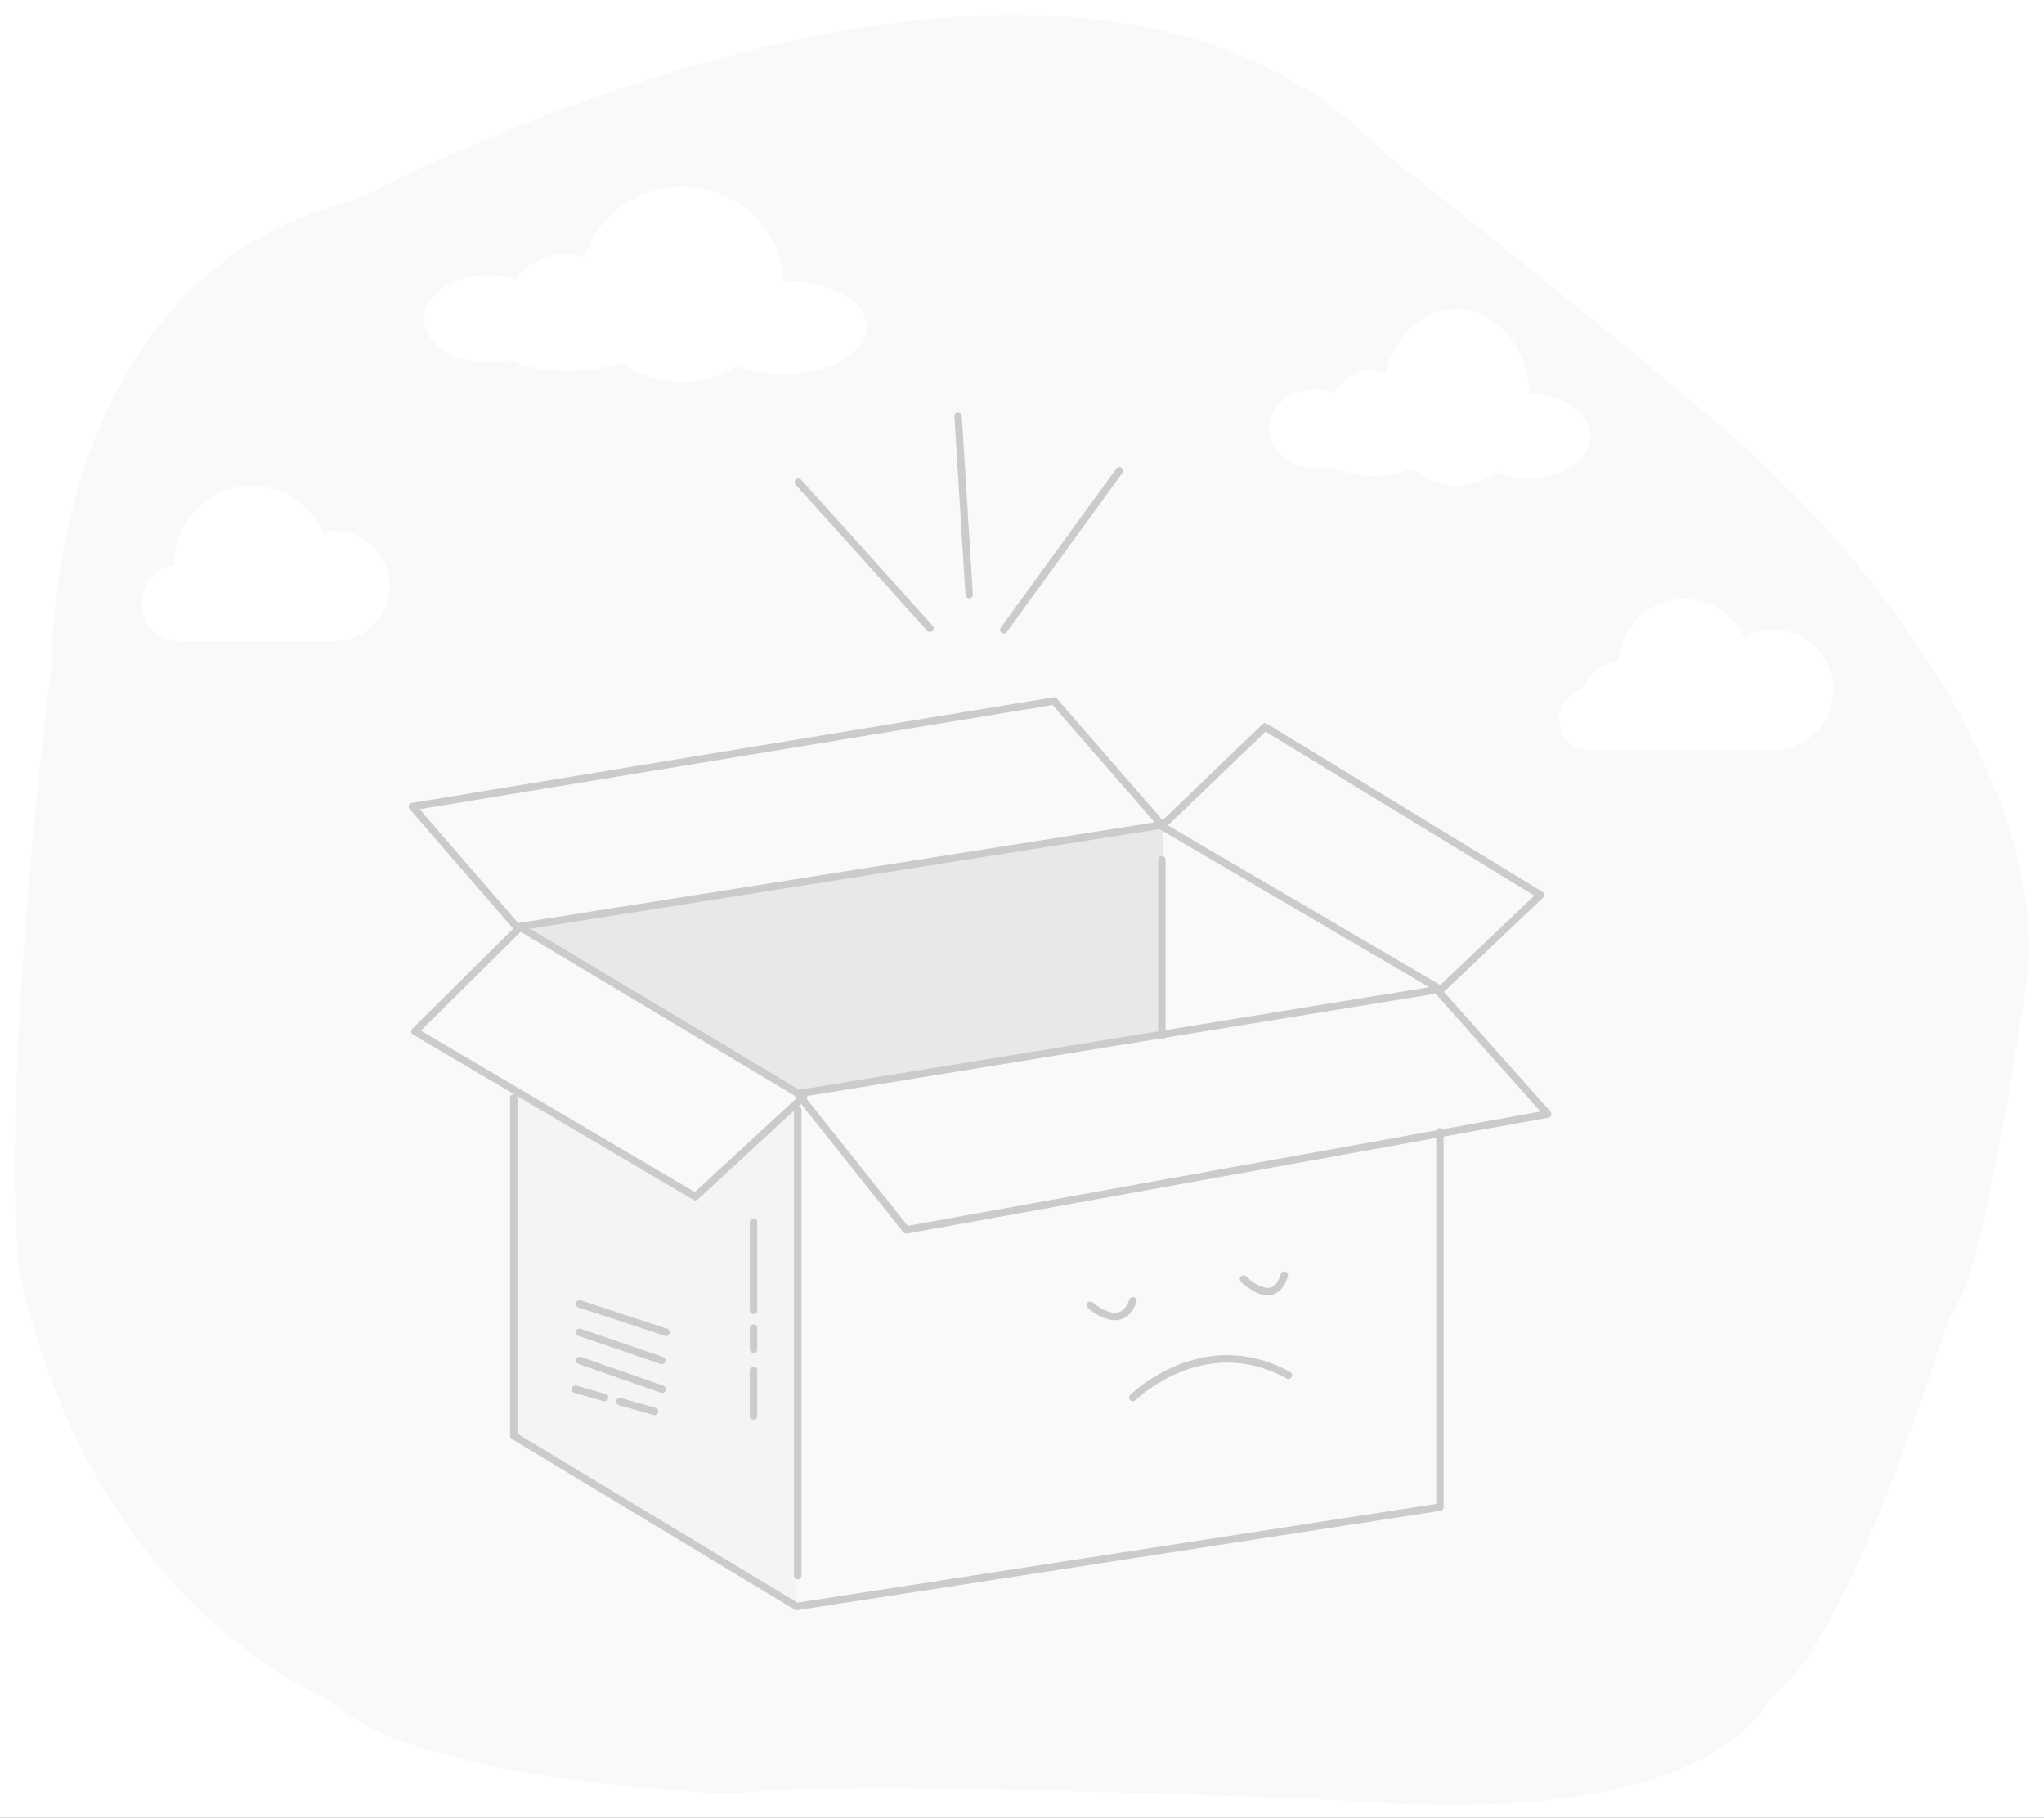 <svg xmlns="http://www.w3.org/2000/svg" xmlns:xlink="http://www.w3.org/1999/xlink" width="550" height="489" viewBox="0 0 550 489">
  <rect x="0" y="0" width="550" height="489" fill="#333333" stroke="none"/>
  <defs>
    <clipPath id="clip-Web_1920_1">
      <rect width="550" height="489"/>
    </clipPath>
  </defs>
  <g id="Web_1920_1" data-name="Web 1920 – 1" clip-path="url(#clip-Web_1920_1)">
    <rect width="550" height="489" fill="#fff"/>
    <g id="Group_8" data-name="Group 8" transform="translate(-702 -337)">
      <path id="bg-01" d="M427.9,101.354c13.784,10.9,91.14,72.007,105.645,87.643a19.011,19.011,0,0,0,1.44,1.44c7.406,7.1,63.469,63.263,65.526,122.515a49.792,49.792,0,0,1-.411,7.818c-2.16,15.224-11.213,76.122-19.236,90.009a45.839,45.839,0,0,0-4.012,9.258c-6.481,20.162-26.025,77.665-42.484,93.095a51.619,51.619,0,0,0-6.275,7.1c-6.892,9.258-31.683,30.243-112.845,23.557,0,0-127.452-5.452-159.958-2.057a54.544,54.544,0,0,1-7.1.206c-16.973-.823-79.619-5.143-101.838-22.425a39.508,39.508,0,0,0-7.1-4.526c-14.3-7.1-61.823-35.695-79.1-111.1a33.02,33.02,0,0,1-.926-6.275c-1.029-12.447-2.983-58.428,8.949-158.518a31.97,31.97,0,0,0,.309-4.423c.309-14.2,5.246-99.987,77.87-120.355a48,48,0,0,0,8.332-3.189C182.354,97.034,344.575,19.884,424.092,97.96,425.223,98.988,426.561,100.223,427.9,101.354Z" transform="translate(647.567 277.471)" fill="#f9f9f9"/>
      <g id="Group_5" data-name="Group 5" transform="translate(812.982 448.941)">
        <path id="Path_24" data-name="Path 24" d="M850.875,557.383l72.575,44.364,98.583-15.911V530.245Z" transform="translate(-820.143 -419.855)" fill="#e8e8e8"/>
        <path id="Path_25" data-name="Path 25" d="M847.721,599.755v92.669L923.43,737.9V603.35L896.4,628.212Z" transform="translate(-820.234 -417.862)" fill="#f4f4f4"/>
        <g id="Group_4" data-name="Group 4" transform="translate(0 0)">
          <g id="Group_2" data-name="Group 2" transform="translate(0 76.632)">
            <path id="Path_1" data-name="Path 1" d="M907.035,565.737l29.18,36.63,172.6-31.17-29.767-33.452Z" transform="translate(-803.36 -460.081)" fill="none" stroke="#cbcbcb" stroke-linecap="round" stroke-linejoin="round" stroke-width="2"/>
            <path id="Path_2" data-name="Path 2" d="M882.333,593.9l29.152-26.89L835.2,521.375l-28.309,28.067Z" transform="translate(-806.232 -460.551)" fill="none" stroke="#cbcbcb" stroke-linecap="round" stroke-linejoin="round" stroke-width="2"/>
            <path id="Path_3" data-name="Path 3" d="M834.313,523.07l173.58-27.477-29-33.347L806.25,490.655Z" transform="translate(-806.25 -462.246)" fill="none" stroke="#cbcbcb" stroke-linecap="round" stroke-linejoin="round" stroke-width="2"/>
            <path id="Path_4" data-name="Path 4" d="M1002.273,497.8h0l75.065,44,26.82-25.482-74.117-45.191Z" transform="translate(-800.63 -464.137)" fill="none" stroke="#cbcbcb" stroke-linecap="round" stroke-linejoin="round" stroke-width="2"/>
            <path id="Path_5" data-name="Path 5" d="M1081.954,575.16V676.126L908.872,702.867l-76.126-45.925V566.07" transform="translate(-805.49 -459.269)" fill="none" stroke="#cbcbcb" stroke-linecap="round" stroke-linejoin="round" stroke-width="2"/>
            <path id="Path_6" data-name="Path 6" d="M895.473,600.566v23.7" transform="translate(-803.692 -460.338)" fill="none" stroke="#cbcbcb" stroke-linecap="round" stroke-width="2"/>
            <path id="Path_7" data-name="Path 7" d="M895.473,644.6V632.324" transform="translate(-803.692 -452.226)" fill="none" stroke="#cbcbcb" stroke-linecap="round" stroke-width="2"/>
            <path id="Path_8" data-name="Path 8" d="M1002.273,503.744v47.385" transform="translate(-800.63 -461.056)" fill="none" stroke="#cbcbcb" stroke-linecap="round" stroke-width="2"/>
            <path id="Path_9" data-name="Path 9" d="M907.035,569.156V694.489" transform="translate(-803.36 -459.181)" fill="none" stroke="#cbcbcb" stroke-linecap="round" stroke-width="2"/>
            <path id="Path_10" data-name="Path 10" d="M849.961,619.9l23.282,7.659" transform="translate(-804.997 -457.726)" fill="none" stroke="#cbcbcb" stroke-linecap="round" stroke-width="2"/>
            <path id="Path_11" data-name="Path 11" d="M849.961,627.342l22.11,7.572" transform="translate(-804.997 -457.513)" fill="none" stroke="#cbcbcb" stroke-linecap="round" stroke-width="2"/>
            <path id="Path_12" data-name="Path 12" d="M849.961,634.7l22.213,7.739" transform="translate(-804.997 -457.301)" fill="none" stroke="#cbcbcb" stroke-linecap="round" stroke-width="2"/>
            <path id="Path_13" data-name="Path 13" d="M848.861,642.227l7.871,2.248" transform="translate(-805.028 -457.086)" fill="none" stroke="#cbcbcb" stroke-linecap="round" stroke-width="2"/>
            <path id="Path_15" data-name="Path 15" d="M866.516,647.471l9.329,2.625" transform="translate(-810.694 -458.993)" fill="none" stroke="#cbcbcb" stroke-linecap="round" stroke-width="2"/>
            <path id="Path_16" data-name="Path 16" d="M895.473,626.237v5.7" transform="translate(-803.692 -457.544)" fill="none" stroke="#cbcbcb" stroke-linecap="round" stroke-width="2"/>
            <path id="Path_17" data-name="Path 17" d="M983.578,620.3s8.4,7.529,11.438-1.194" transform="translate(-801.166 -457.749)" fill="none" stroke="#cbcbcb" stroke-linecap="round" stroke-width="2"/>
            <path id="Path_18" data-name="Path 18" d="M1023.636,613.437s8.191,8.258,10.975-1.042" transform="translate(-800.017 -457.941)" fill="none" stroke="#cbcbcb" stroke-linecap="round" stroke-width="2"/>
            <path id="Path_19" data-name="Path 19" d="M989.138,634.628s18.867-18.67,41.846-6" transform="translate(-795.287 -447.239)" fill="none" stroke="#cbcbcb" stroke-linecap="round" stroke-width="2"/>
          </g>
          <g id="Group_3" data-name="Group 3" transform="translate(103.855 0)">
            <path id="Path_21" data-name="Path 21" d="M0,0,33.278,41.085" transform="translate(0 17.778) rotate(-3)" fill="none" stroke="#cbcbcb" stroke-linecap="round" stroke-width="2"/>
            <path id="Path_22" data-name="Path 22" d="M0,0,25.167,41.029" transform="matrix(0.883, 0.469, -0.469, 0.883, 42.962, 0)" fill="none" stroke="#cbcbcb" stroke-linecap="round" stroke-width="2"/>
            <path id="Path_23" data-name="Path 23" d="M33.278,0,0,41.085" transform="translate(53.114 16.449) rotate(-3)" fill="none" stroke="#cbcbcb" stroke-linecap="round" stroke-width="2"/>
          </g>
        </g>
      </g>
      <g id="noun_Cloud_932" transform="translate(1121.523 498.133)">
        <path id="Path_26" data-name="Path 26" d="M57.517,40.692H8.324a8.324,8.324,0,0,1-2.019-16.4,12.017,12.017,0,0,1,9.7-7.444,17.728,17.728,0,0,1,33.732-6.7,16.262,16.262,0,1,1,7.778,30.543Z" fill="#fff"/>
      </g>
      <g id="noun_Cloud_4281257" transform="translate(740.142 467.69)">
        <path id="Path_27" data-name="Path 27" d="M53.187,14.68a14.835,14.835,0,0,0-3.221.362A20.878,20.878,0,0,0,10,23.523v.4A10.3,10.3,0,0,0,11.54,44.413H53.187a14.867,14.867,0,0,0,0-29.733Z" transform="translate(-1.214 -2.633)" fill="#fff"/>
      </g>
      <g id="noun_Cloud_1833258" transform="translate(816.068 387.29)">
        <g id="Group_6" data-name="Group 6" transform="translate(0 0)">
          <path id="Path_28" data-name="Path 28" d="M74.47,27.323A27.18,27.18,0,0,0,48.243,46.25,16.9,16.9,0,0,0,43,45.425a16.484,16.484,0,0,0-13.4,6.746,24.379,24.379,0,0,0-7.282-1.082C12.757,51.089,5,56.338,5,62.808s7.759,11.72,17.326,11.72a24.86,24.86,0,0,0,5.669-.645A38.135,38.135,0,0,0,41.838,76.83c.386.027.774.041,1.167.041l.306,0,.477,0a41.241,41.241,0,0,0,14.276-2.362,28.2,28.2,0,0,0,31.245,1.057,35.985,35.985,0,0,0,12.383,2.086c12.407,0,22.468-5.641,22.468-12.6s-10.031-12.581-22.412-12.6c-.6-13.976-12.584-25.134-27.278-25.134Z" transform="translate(-4.997 -27.323)" fill="#fff" fill-rule="evenodd"/>
        </g>
        <g id="Group_7" data-name="Group 7" transform="translate(227.336 32.902)">
          <path id="Path_28-2" data-name="Path 28" d="M55.418,27.323c-9.029,0-16.646,7.24-19.035,17.138a10.065,10.065,0,0,0-3.8-.747c-4.027,0-7.583,2.416-9.724,6.108a14.485,14.485,0,0,0-5.285-.98C10.629,48.843,5,53.6,5,59.453s5.631,10.612,12.575,10.612a14.644,14.644,0,0,0,4.114-.584A23.119,23.119,0,0,0,31.735,72.15c.28.025.562.037.847.037l.222,0,.346,0A24.646,24.646,0,0,0,43.51,70.048a17.7,17.7,0,0,0,11.907,4.772,17.455,17.455,0,0,0,10.769-3.815,21.515,21.515,0,0,0,8.987,1.889c9,0,16.306-5.108,16.306-11.406S84.2,50.1,75.215,50.081c-.434-12.654-9.133-22.758-19.8-22.758Z" transform="translate(-4.997 -27.323)" fill="#fff" fill-rule="evenodd"/>
        </g>
      </g>
    </g>
  </g>
</svg>
